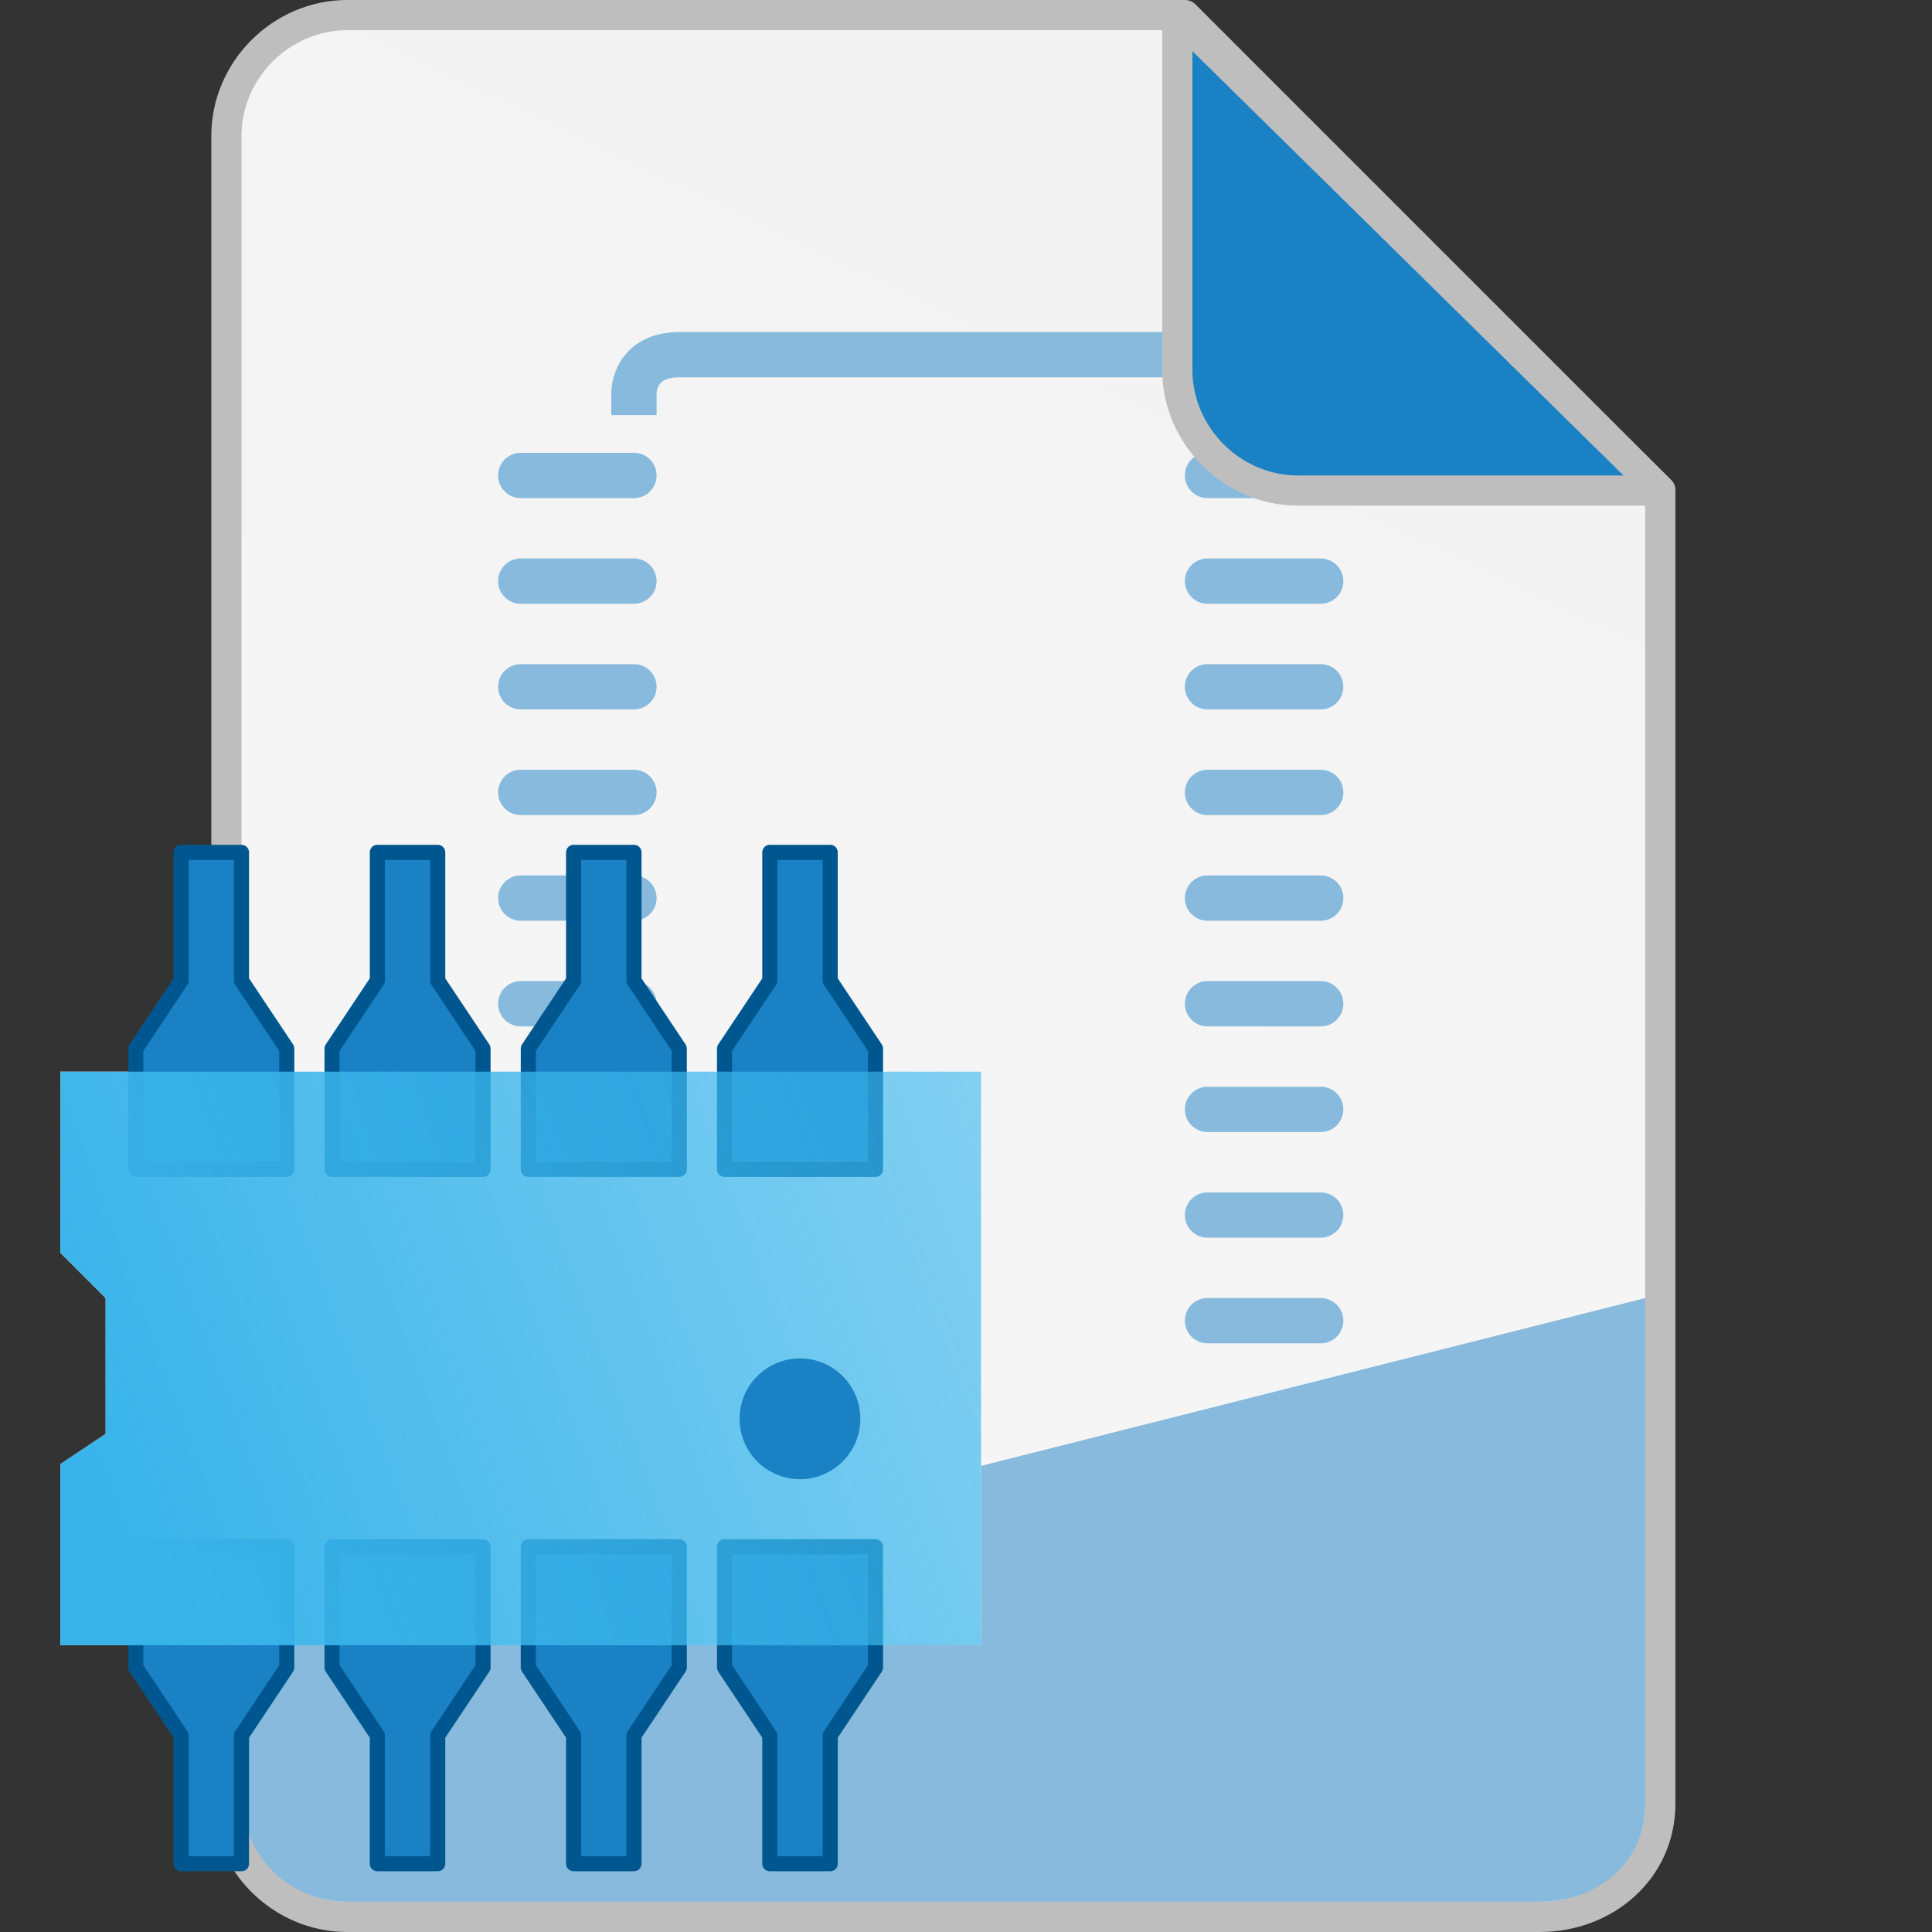 <?xml version="1.0" encoding="UTF-8" standalone="no"?>
<svg
   id="Слой_1"
   data-name="Слой 1"
   viewBox="0 0 256 256"
   version="1.1"
   sodipodi:docname="application-x-kicad-footprint.svg"
   inkscape:version="1.2.2 (b0a8486541, 2022-12-01)"
   width="256"
   height="256"
   inkscape:export-filename="../../128x128/mimetypes/application-x-kicad-footprint.png"
   inkscape:export-xdpi="48"
   inkscape:export-ydpi="48"
   xmlns:inkscape="http://www.inkscape.org/namespaces/inkscape"
   xmlns:sodipodi="http://sodipodi.sourceforge.net/DTD/sodipodi-0.dtd"
   xmlns:xlink="http://www.w3.org/1999/xlink"
   xmlns="http://www.w3.org/2000/svg"
   xmlns:svg="http://www.w3.org/2000/svg"
   xmlns:rdf="http://www.w3.org/1999/02/22-rdf-syntax-ns#"
   xmlns:cc="http://creativecommons.org/ns#"
   xmlns:dc="http://purl.org/dc/elements/1.1/">
  <rect x="0" y="0" width="256" height="256" fill="#333333" stroke="none"/>
  <sodipodi:namedview
     pagecolor="#ffffff"
     bordercolor="#666666"
     borderopacity="1"
     objecttolerance="10"
     gridtolerance="10"
     guidetolerance="10"
     inkscape:pageopacity="0"
     inkscape:pageshadow="2"
     inkscape:window-width="3840"
     inkscape:window-height="2109"
     id="namedview30"
     showgrid="true"
     inkscape:zoom="1"
     inkscape:cx="-83"
     inkscape:cy="207.5"
     inkscape:window-x="0"
     inkscape:window-y="27"
     inkscape:window-maximized="1"
     inkscape:document-rotation="0"
     inkscape:current-layer="Слой_1"
     inkscape:snap-bbox="true"
     inkscape:object-paths="true"
     inkscape:snap-intersection-paths="true"
     inkscape:snap-smooth-nodes="true"
     inkscape:bbox-nodes="true"
     inkscape:snap-bbox-edge-midpoints="true"
     inkscape:bbox-paths="true"
     inkscape:showpageshadow="2"
     inkscape:pagecheckerboard="0"
     inkscape:deskcolor="#d1d1d1">
    <inkscape:grid
       type="xygrid"
       id="grid_kicad"
       spacingx="0.5"
       spacingy="0.5"
       color="#9999ff"
       opacity="0.13"
       empspacing="2" />
  </sodipodi:namedview>
  <defs
     id="defs159429">
    <inkscape:path-effect
       effect="fillet_chamfer"
       id="path-effect884"
       is_visible="true"
       lpeversion="1"
       satellites_param="F,0,0,1,0,3,0,1 @ F,0,0,1,0,3,0,1 @ F,0,0,1,0,3,0,1 @ F,0,0,1,0,3,0,1"
       unit="px"
       method="auto"
       mode="F"
       radius="0"
       chamfer_steps="1"
       flexible="false"
       use_knot_distance="true"
       apply_no_radius="true"
       apply_with_radius="true"
       only_selected="false"
       hide_knots="false"
       nodesatellites_param="F,0,0,1,0,3,0,1 @ F,0,0,1,0,3,0,1 @ F,0,0,1,0,3,0,1 @ F,0,0,1,0,3,0,1" />
    <style
       id="style159427">.cls-1{fill:#1a81c4;}</style>
    <linearGradient
       inkscape:collect="always"
       xlink:href="#radialGradient1350"
       id="linearGradient5941"
       gradientUnits="userSpaceOnUse"
       gradientTransform="matrix(3.725,0,0,3.725,365.206,282.444)"
       x1="-160.867"
       y1="118.533"
       x2="-67.733"
       y2="-76.2" />
    <radialGradient
       id="radialGradient1350"
       cx="50.009"
       cy="23.272"
       r="28.023"
       gradientTransform="matrix(0,-0.46,0.818,0,80.071,-81.239)"
       gradientUnits="userSpaceOnUse">
      <stop
         offset="0"
         stop-color="#2b4bed"
         id="stop1346"
         style="stop-color:#ffffff;stop-opacity:1" />
      <stop
         offset="1"
         stop-color="#2b2fb7"
         id="stop1348"
         style="stop-color:#f3f3f3;stop-opacity:1" />
    </radialGradient>
    <radialGradient
       id="radialGradient1350-3"
       cx="50.009"
       cy="23.272"
       r="28.023"
       gradientTransform="matrix(0,-0.46,0.818,0,80.071,-81.239)"
       gradientUnits="userSpaceOnUse">
      <stop
         offset="0"
         stop-color="#2b4bed"
         id="stop1346-6"
         style="stop-color:#ffffff;stop-opacity:1" />
      <stop
         offset="1"
         stop-color="#2b2fb7"
         id="stop1348-7"
         style="stop-color:#f3f3f3;stop-opacity:1" />
    </radialGradient>
    <linearGradient
       inkscape:collect="always"
       xlink:href="#linearGradient2468"
       id="linearGradient2470"
       x1="-8.467"
       y1="-105.833"
       x2="78.317"
       y2="-137.583"
       gradientUnits="userSpaceOnUse"
       gradientTransform="matrix(3.725,0,0,3.725,46.767,594.34)" />
    <linearGradient
       inkscape:collect="always"
       id="linearGradient2468">
      <stop
         style="stop-color:#39b4ea;stop-opacity:1;"
         offset="0"
         id="stop2464" />
      <stop
         style="stop-color:#39b4ea;stop-opacity:0;"
         offset="1"
         id="stop2466" />
    </linearGradient>
  </defs>
  <title
     id="title159431">ps_diff_pair_tune_phase</title>
  <path
     id="path5939"
     style="fill:url(#linearGradient5941);fill-opacity:1;stroke:#bebebe;stroke-width:4;stroke-linecap:square;stroke-linejoin:round;stroke-miterlimit:4;stroke-dasharray:none;stroke-dashoffset:0;stroke-opacity:1;paint-order:normal"
     d="m 46,2 h 111 l 63,63 v 174 c 0,8.735 -7.265,15 -16,15 H 46 c -8.735,0 -16,-7.265 -16,-16 V 18 C 30,9.265 37.265,2.011 46,2 Z"
     sodipodi:nodetypes="sccssssss" />
  <path
     style="fill:none;stroke:#87badc;stroke-width:6;stroke-linecap:square;stroke-miterlimit:4;stroke-dasharray:none;stroke-opacity:1;paint-order:fill markers stroke"
     d="m 84,52 c 0,0 0,-5 6,-5 h 74"
     id="path880"
     sodipodi:nodetypes="csc" />
  <path
     id="path5956"
     style="fill:#87badc;fill-opacity:1;stroke:none;stroke-width:0.745;stroke-linecap:square;stroke-linejoin:round;stroke-miterlimit:4;stroke-dasharray:none;stroke-dashoffset:0;stroke-opacity:1;paint-order:normal"
     d="M 218,172 32,219 v 19 c 0,7.736 6.265,14 14,14 h 158 c 7.735,0 14.043,-5.265 14,-13 z M 28.424,238.371 v 0.371 c 0,2.267 0.492,4.407 1.346,6.351 -0.858,-2.073 -1.346,-4.339 -1.346,-6.722 z"
     sodipodi:nodetypes="ccssssccscc" />
  <path
     style="fill:none;fill-opacity:1;stroke:#87badc;stroke-width:6;stroke-linecap:round;stroke-linejoin:round;stroke-miterlimit:4;stroke-dasharray:none;stroke-opacity:1;paint-order:fill markers stroke"
     d="M 84,63 H 69"
     id="path5251-4"
     sodipodi:nodetypes="cc" />
  <path
     style="color:#000000;font-style:normal;font-variant:normal;font-weight:normal;font-stretch:normal;font-size:medium;line-height:normal;font-family:sans-serif;font-variant-ligatures:normal;font-variant-position:normal;font-variant-caps:normal;font-variant-numeric:normal;font-variant-alternates:normal;font-variant-east-asian:normal;font-feature-settings:normal;font-variation-settings:normal;text-indent:0;text-align:start;text-decoration:none;text-decoration-line:none;text-decoration-style:solid;text-decoration-color:#000000;letter-spacing:normal;word-spacing:normal;text-transform:none;writing-mode:lr-tb;direction:ltr;text-orientation:mixed;dominant-baseline:auto;baseline-shift:baseline;text-anchor:start;white-space:normal;shape-padding:0;shape-margin:0;inline-size:0;clip-rule:nonzero;display:inline;overflow:visible;visibility:visible;isolation:auto;mix-blend-mode:normal;color-interpolation:sRGB;color-interpolation-filters:linearRGB;solid-color:#000000;solid-opacity:1;vector-effect:none;fill:#000000;fill-opacity:0;fill-rule:nonzero;stroke:none;stroke-width:5.214;stroke-linecap:round;stroke-linejoin:miter;stroke-miterlimit:4;stroke-dasharray:none;stroke-dashoffset:0;stroke-opacity:1;paint-order:fill markers stroke;color-rendering:auto;image-rendering:auto;shape-rendering:auto;text-rendering:auto;enable-background:accumulate;stop-color:#000000"
     d="m 107.018,43.577 h 59.127 c 1.092,0 1.971,0.879 1.971,1.971 v 27.593 c 0,1.092 -0.879,1.971 -1.971,1.971 h -59.127 c -1.092,0 -1.971,-0.879 -1.971,-1.971 V 45.548 c 0,-1.092 0.879,-1.971 1.971,-1.971 z"
     id="path6035" />
  <path
     style="fill:none;fill-opacity:1;stroke:#87badc;stroke-width:6;stroke-linecap:round;stroke-linejoin:round;stroke-miterlimit:4;stroke-dasharray:none;stroke-opacity:1;paint-order:fill markers stroke"
     d="M 175,63 H 160"
     id="path1048"
     sodipodi:nodetypes="cc" />
  <path
     style="fill:none;fill-opacity:1;stroke:#87badc;stroke-width:6;stroke-linecap:round;stroke-linejoin:round;stroke-miterlimit:4;stroke-dasharray:none;stroke-opacity:1;paint-order:fill markers stroke"
     d="M 84,77 H 69"
     id="path1050"
     sodipodi:nodetypes="cc" />
  <path
     style="fill:none;fill-opacity:1;stroke:#87badc;stroke-width:6;stroke-linecap:round;stroke-linejoin:round;stroke-miterlimit:4;stroke-dasharray:none;stroke-opacity:1;paint-order:fill markers stroke"
     d="M 175,77 H 160"
     id="path1052"
     sodipodi:nodetypes="cc" />
  <path
     style="fill:none;fill-opacity:1;stroke:#87badc;stroke-width:6;stroke-linecap:round;stroke-linejoin:round;stroke-miterlimit:4;stroke-dasharray:none;stroke-opacity:1;paint-order:fill markers stroke"
     d="M 84,91 H 69"
     id="path1054"
     sodipodi:nodetypes="cc" />
  <path
     style="fill:none;fill-opacity:1;stroke:#87badc;stroke-width:6;stroke-linecap:round;stroke-linejoin:round;stroke-miterlimit:4;stroke-dasharray:none;stroke-opacity:1;paint-order:fill markers stroke"
     d="M 175,91 H 160"
     id="path1056"
     sodipodi:nodetypes="cc" />
  <path
     style="fill:none;fill-opacity:1;stroke:#87badc;stroke-width:6;stroke-linecap:round;stroke-linejoin:round;stroke-miterlimit:4;stroke-dasharray:none;stroke-opacity:1;paint-order:fill markers stroke"
     d="M 84,105 H 69"
     id="path1058"
     sodipodi:nodetypes="cc" />
  <path
     style="fill:none;fill-opacity:1;stroke:#87badc;stroke-width:6;stroke-linecap:round;stroke-linejoin:round;stroke-miterlimit:4;stroke-dasharray:none;stroke-opacity:1;paint-order:fill markers stroke"
     d="M 175,105 H 160"
     id="path1060"
     sodipodi:nodetypes="cc" />
  <path
     style="fill:none;fill-opacity:1;stroke:#87badc;stroke-width:6;stroke-linecap:round;stroke-linejoin:round;stroke-miterlimit:4;stroke-dasharray:none;stroke-opacity:1;paint-order:fill markers stroke"
     d="M 84,119 H 69"
     id="path1062"
     sodipodi:nodetypes="cc" />
  <path
     style="fill:none;fill-opacity:1;stroke:#87badc;stroke-width:6;stroke-linecap:round;stroke-linejoin:round;stroke-miterlimit:4;stroke-dasharray:none;stroke-opacity:1;paint-order:fill markers stroke"
     d="M 175,119 H 160"
     id="path1064"
     sodipodi:nodetypes="cc" />
  <path
     style="fill:none;fill-opacity:1;stroke:#87badc;stroke-width:6;stroke-linecap:round;stroke-linejoin:round;stroke-miterlimit:4;stroke-dasharray:none;stroke-opacity:1;paint-order:fill markers stroke"
     d="M 84,133 H 69"
     id="path1066"
     sodipodi:nodetypes="cc" />
  <path
     style="fill:none;fill-opacity:1;stroke:#87badc;stroke-width:6;stroke-linecap:round;stroke-linejoin:round;stroke-miterlimit:4;stroke-dasharray:none;stroke-opacity:1;paint-order:fill markers stroke"
     d="M 175,133 H 160"
     id="path1068"
     sodipodi:nodetypes="cc" />
  <path
     style="fill:none;fill-opacity:1;stroke:#87badc;stroke-width:6;stroke-linecap:round;stroke-linejoin:round;stroke-miterlimit:4;stroke-dasharray:none;stroke-opacity:1;paint-order:fill markers stroke"
     d="M 84,147 H 69"
     id="path1070"
     sodipodi:nodetypes="cc" />
  <path
     style="fill:none;fill-opacity:1;stroke:#87badc;stroke-width:6;stroke-linecap:round;stroke-linejoin:round;stroke-miterlimit:4;stroke-dasharray:none;stroke-opacity:1;paint-order:fill markers stroke"
     d="M 175,147 H 160"
     id="path1072"
     sodipodi:nodetypes="cc" />
  <path
     style="fill:none;fill-opacity:1;stroke:#87badc;stroke-width:6;stroke-linecap:round;stroke-linejoin:round;stroke-miterlimit:4;stroke-dasharray:none;stroke-opacity:1;paint-order:fill markers stroke"
     d="M 84,161 H 69"
     id="path1074"
     sodipodi:nodetypes="cc" />
  <path
     style="fill:none;fill-opacity:1;stroke:#87badc;stroke-width:6;stroke-linecap:round;stroke-linejoin:round;stroke-miterlimit:4;stroke-dasharray:none;stroke-opacity:1;paint-order:fill markers stroke"
     d="M 175,161 H 160"
     id="path1076"
     sodipodi:nodetypes="cc" />
  <path
     style="fill:none;fill-opacity:1;stroke:#87badc;stroke-width:6;stroke-linecap:round;stroke-linejoin:round;stroke-miterlimit:4;stroke-dasharray:none;stroke-opacity:1;paint-order:fill markers stroke"
     d="M 84,175 H 69"
     id="path1078"
     sodipodi:nodetypes="cc" />
  <path
     style="fill:none;fill-opacity:1;stroke:#87badc;stroke-width:6;stroke-linecap:round;stroke-linejoin:round;stroke-miterlimit:4;stroke-dasharray:none;stroke-opacity:1;paint-order:fill markers stroke"
     d="M 175,175 H 160"
     id="path1080"
     sodipodi:nodetypes="cc" />
  <g
     id="g2446"
     transform="matrix(3.725,0,0,3.725,46.767,586.89)" />
  <path
     id="path1082"
     style="fill:#ffffff;fill-opacity:1;stroke:none;stroke-width:0.745;stroke-linecap:square;stroke-linejoin:round;stroke-miterlimit:4;stroke-dasharray:none;stroke-opacity:1;paint-order:fill markers stroke"
     d="M 8,142 H 130 V 218 H 8 V 194 L 14,190 V 172 l -6,-6 z"
     sodipodi:nodetypes="ccccccccc" />
  <g
     id="g2452"
     transform="matrix(3.725,0,0,3.725,46.767,601.789)">
    <g
       id="g1133" />
    <g
       id="g1143">
      <g
         id="g73">
        <path
           id="path5854"
           style="fill:#1a81c4;fill-opacity:1;stroke:#00578f;stroke-width:0.537;stroke-linecap:round;stroke-linejoin:round;stroke-miterlimit:4;stroke-dasharray:none;stroke-dashoffset:0;stroke-opacity:1;paint-order:normal"
           d="m -2.354,-119.958 7e-7,-4.296 -1.611,-2.416 v -4.564 h -2.148 v 4.564 l -1.611,2.416 -7e-7,4.296 z"
           sodipodi:nodetypes="ccccccccc" />
        <path
           id="path1123"
           style="fill:#1a81c4;fill-opacity:1;stroke:#00578f;stroke-width:0.537;stroke-linecap:round;stroke-linejoin:round;stroke-miterlimit:4;stroke-dasharray:none;stroke-dashoffset:0;stroke-opacity:1;paint-order:normal"
           d="m 4.627,-119.958 7e-7,-4.296 -1.611,-2.416 v -4.564 H 0.868 v 4.564 l -1.611,2.416 -7e-7,4.296 z"
           sodipodi:nodetypes="ccccccccc" />
        <path
           id="path1125"
           style="fill:#1a81c4;fill-opacity:1;stroke:#00578f;stroke-width:0.537;stroke-linecap:round;stroke-linejoin:round;stroke-miterlimit:4;stroke-dasharray:none;stroke-dashoffset:0;stroke-opacity:1;paint-order:normal"
           d="m 11.608,-119.958 10e-7,-4.296 -1.611,-2.416 v -4.564 H 7.849 v 4.564 l -1.611,2.416 -7e-7,4.296 z"
           sodipodi:nodetypes="ccccccccc" />
        <path
           id="path1127"
           style="fill:#1a81c4;fill-opacity:1;stroke:#00578f;stroke-width:0.537;stroke-linecap:round;stroke-linejoin:round;stroke-miterlimit:4;stroke-dasharray:none;stroke-dashoffset:0;stroke-opacity:1;paint-order:normal"
           d="m 18.588,-119.958 1e-6,-4.296 -1.611,-2.416 v -4.564 h -2.148 v 4.564 l -1.611,2.416 -1e-6,4.296 z"
           sodipodi:nodetypes="ccccccccc" />
        <path
           id="path1135"
           style="fill:#1a81c4;fill-opacity:1;stroke:#00578f;stroke-width:0.537;stroke-linecap:round;stroke-linejoin:round;stroke-miterlimit:4;stroke-dasharray:none;stroke-dashoffset:0;stroke-opacity:1;paint-order:normal"
           d="m -2.354,-106.534 7e-7,4.296 -1.611,2.416 v 4.564 h -2.148 v -4.564 l -1.611,-2.416 -7e-7,-4.296 z"
           sodipodi:nodetypes="ccccccccc" />
        <path
           id="path1137"
           style="fill:#1a81c4;fill-opacity:1;stroke:#00578f;stroke-width:0.537;stroke-linecap:round;stroke-linejoin:round;stroke-miterlimit:4;stroke-dasharray:none;stroke-dashoffset:0;stroke-opacity:1;paint-order:normal"
           d="m 4.627,-106.534 7e-7,4.296 -1.611,2.416 v 4.564 H 0.868 v -4.564 l -1.611,-2.416 -7e-7,-4.296 z"
           sodipodi:nodetypes="ccccccccc" />
        <path
           id="path1139"
           style="fill:#1a81c4;fill-opacity:1;stroke:#00578f;stroke-width:0.537;stroke-linecap:round;stroke-linejoin:round;stroke-miterlimit:4;stroke-dasharray:none;stroke-dashoffset:0;stroke-opacity:1;paint-order:normal"
           d="m 11.608,-106.534 10e-7,4.296 -1.611,2.416 v 4.564 H 7.849 v -4.564 l -1.611,-2.416 -7e-7,-4.296 z"
           sodipodi:nodetypes="ccccccccc" />
        <path
           id="path1141"
           style="fill:#1a81c4;fill-opacity:1;stroke:#00578f;stroke-width:0.537;stroke-linecap:round;stroke-linejoin:round;stroke-miterlimit:4;stroke-dasharray:none;stroke-dashoffset:0;stroke-opacity:1;paint-order:normal"
           d="m 18.588,-106.534 1e-6,4.296 -1.611,2.416 v 4.564 h -2.148 v -4.564 l -1.611,-2.416 -1e-6,-4.296 z"
           sodipodi:nodetypes="ccccccccc" />
      </g>
    </g>
  </g>
  <path
     id="path5852"
     style="fill:url(#linearGradient2470);fill-opacity:1;stroke:none;stroke-width:0.745;stroke-linecap:square;stroke-linejoin:round;stroke-miterlimit:4;stroke-dasharray:none;stroke-opacity:1;paint-order:fill markers stroke"
     d="M 8,142 H 130 V 218 H 8 V 194 L 14,190 V 172 l -6,-6 z"
     sodipodi:nodetypes="ccccccccc" />
  <circle
     style="fill:#1a81c4;fill-opacity:1;stroke:none;stroke-width:1.89;stroke-linecap:round;stroke-linejoin:round;stroke-miterlimit:4;stroke-dasharray:none;stroke-opacity:1;paint-order:fill markers stroke"
     id="path2462"
     cx="106"
     cy="188"
     r="8" />
  <path
     id="path5943"
     style="fill:#1a81c4;fill-opacity:1;stroke:#bebebe;stroke-width:4;stroke-linecap:square;stroke-linejoin:round;stroke-miterlimit:4;stroke-dasharray:none;stroke-dashoffset:0;stroke-opacity:1;paint-order:normal"
     d="m 156,2 v 47 c 0,8.735 7.265,16.013 16,16 h 48 z"
     sodipodi:nodetypes="csscc" />
</svg>
